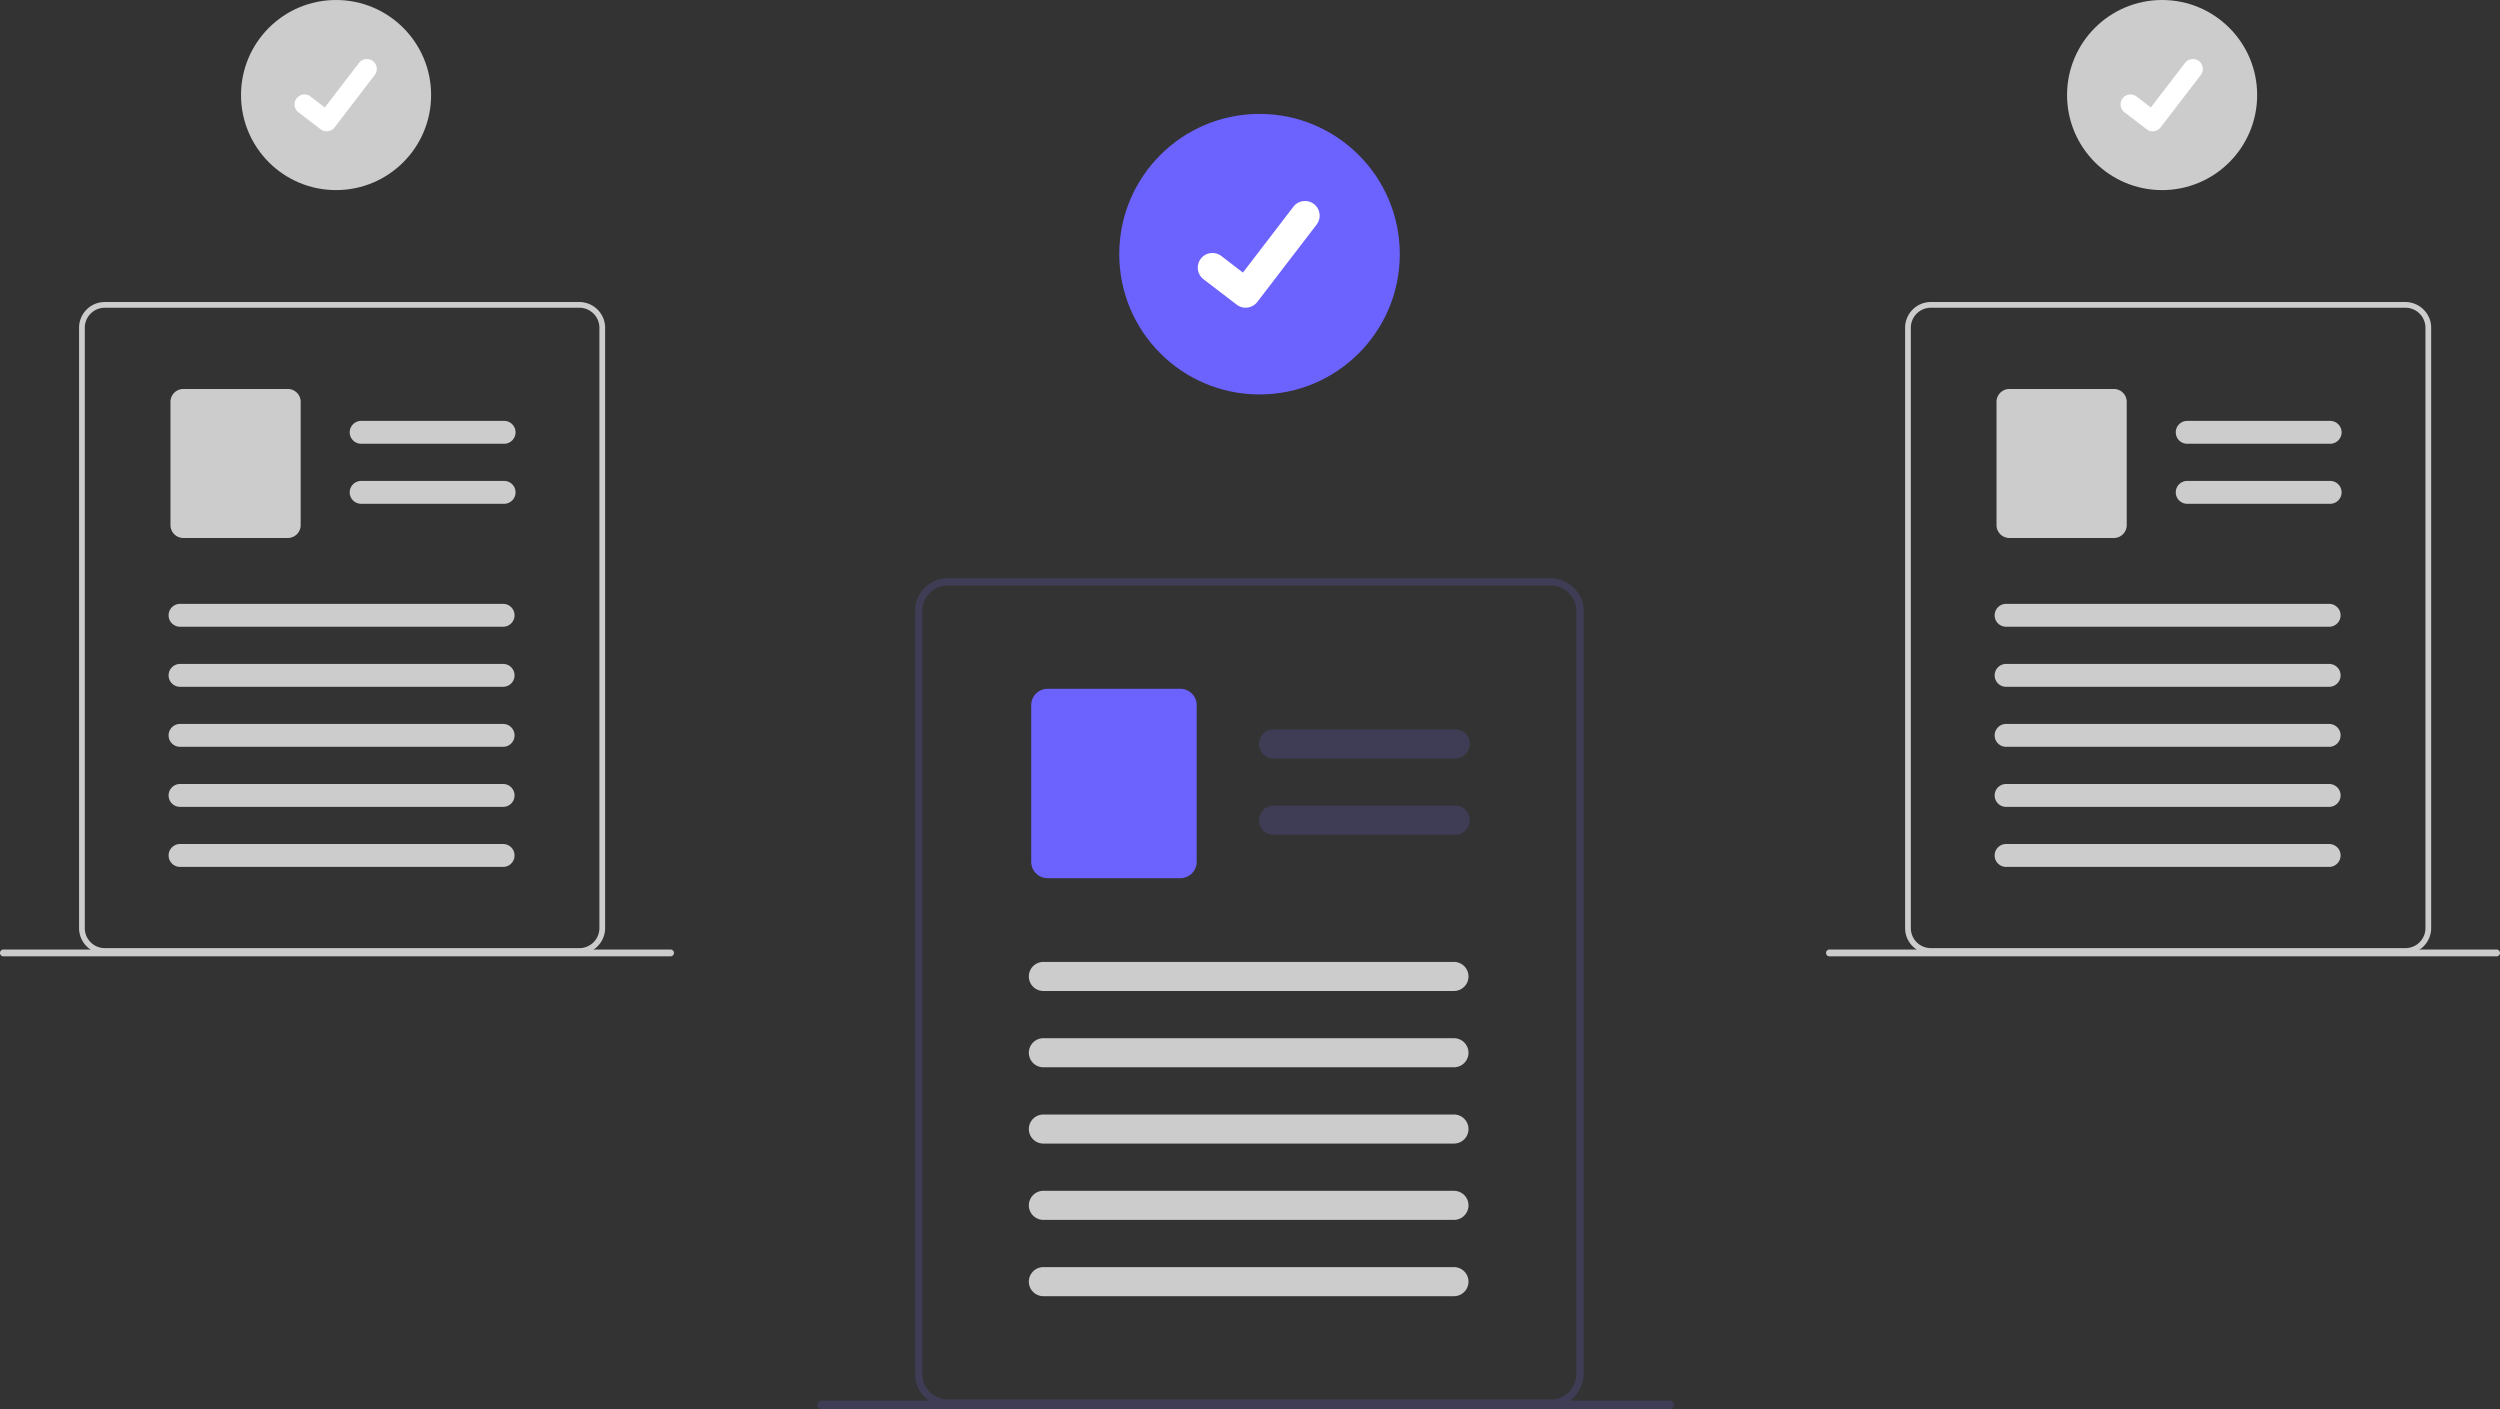 <svg xmlns="http://www.w3.org/2000/svg" data-name="Layer 1" width="575.013" height="324.148"><rect width="100%" height="100%" fill="#333333" stroke="none"/><path data-name="Path 336" d="M363.66 137.659a7.6 7.6 0 00-6.95-4.65H217.983a7.524 7.524 0 00-7.52 7.52v175.5a7.524 7.524 0 007.52 7.52h138.73a7.53 7.53 0 007.52-7.52v-175.5a7.385 7.385 0 00-.57-2.87zm-1.1 178.37a5.857 5.857 0 01-5.85 5.85H217.983a5.851 5.851 0 01-5.85-5.849v-175.5a5.858 5.858 0 015.85-5.85h138.73a5.88 5.88 0 015.43 3.68 6.486 6.486 0 01.22.66 5.8 5.8 0 01.2 1.51z" fill="#3f3d56"/><path data-name="Path 337" d="M334.71 174.444h-41.786a3.343 3.343 0 110-6.686h41.785a3.343 3.343 0 110 6.686z" fill="#3f3d56"/><path data-name="Path 338" d="M334.71 191.994h-41.786a3.343 3.343 0 110-6.686h41.785a3.343 3.343 0 110 6.686z" fill="#3f3d56"/><path data-name="Path 339" d="M271.483 201.987h-30.537a3.765 3.765 0 01-3.76-3.761V162.19a3.765 3.765 0 013.76-3.761h30.537a3.765 3.765 0 013.761 3.761v36.036a3.765 3.765 0 01-3.76 3.761z" fill="#6c63ff"/><path data-name="Path 340" d="M334.42 227.93h-94.437a3.343 3.343 0 010-6.686h94.436a3.343 3.343 0 110 6.686z" fill="#ccc"/><path data-name="Path 341" d="M334.42 245.48h-94.437a3.343 3.343 0 010-6.686h94.436a3.343 3.343 0 110 6.686z" fill="#ccc"/><path data-name="Path 342" d="M334.42 263.03h-94.437a3.343 3.343 0 010-6.686h94.436a3.343 3.343 0 110 6.686z" fill="#ccc"/><path data-name="Path 343" d="M334.42 280.58h-94.437a3.343 3.343 0 010-6.686h94.436a3.343 3.343 0 110 6.686z" fill="#ccc"/><path data-name="Path 344" d="M334.42 298.13h-94.437a3.343 3.343 0 010-6.686h94.436a3.343 3.343 0 110 6.686z" fill="#ccc"/><circle data-name="Ellipse 44" cx="289.697" cy="58.462" r="32.262" fill="#6c63ff"/><path data-name="Path 395" d="M286.5 70.769a3.346 3.346 0 01-2.013-.669l-.036-.027-7.582-5.8a3.37 3.37 0 114.1-5.348l4.91 3.766 11.606-15.14a3.368 3.368 0 014.722-.624v.001l-.071.1.074-.1a3.372 3.372 0 01.623 4.723l-13.65 17.8a3.37 3.37 0 01-2.68 1.314z" fill="#fff"/><circle data-name="Ellipse 46" cx="77.296" cy="21.862" r="21.862" fill="#ccc"/><path data-name="Path 408" d="M75.13 30.201a2.268 2.268 0 01-1.365-.453l-.024-.018-5.138-3.934a2.283 2.283 0 012.776-3.624l3.328 2.552 7.864-10.256a2.282 2.282 0 013.2-.422l-.048.066.05-.065a2.285 2.285 0 01.422 3.2l-9.25 12.064a2.283 2.283 0 01-1.816.891z" fill="#fff"/><path data-name="Path 410" d="M138.731 73.122a5.982 5.982 0 00-5.468-3.659H24.103a5.92 5.92 0 00-5.918 5.917v138.093a5.92 5.92 0 005.917 5.917h109.161a5.925 5.925 0 005.917-5.917V75.38a5.81 5.81 0 00-.449-2.258zm-.865 140.352a4.609 4.609 0 01-4.6 4.6H24.102a4.6 4.6 0 01-4.6-4.6V75.38a4.609 4.609 0 014.6-4.6h109.161a4.626 4.626 0 014.273 2.9 5.108 5.108 0 01.173.519 4.559 4.559 0 01.158 1.188z" fill="#ccc"/><path data-name="Path 411" d="M115.948 102.067h-32.88a2.63 2.63 0 010-5.261h32.88a2.63 2.63 0 010 5.261z" fill="#ccc"/><path data-name="Path 412" d="M115.948 115.877h-32.88a2.63 2.63 0 010-5.261h32.88a2.63 2.63 0 010 5.261z" fill="#ccc"/><path data-name="Path 413" d="M66.197 123.74H42.17a2.962 2.962 0 01-2.959-2.959V92.426a2.962 2.962 0 012.96-2.959h24.027a2.963 2.963 0 012.96 2.959v28.355a2.962 2.962 0 01-2.96 2.959z" fill="#ccc"/><path data-name="Path 414" d="M115.72 144.153H41.411a2.63 2.63 0 010-5.261h74.307a2.63 2.63 0 010 5.261z" fill="#ccc"/><path data-name="Path 415" d="M115.72 157.967H41.411a2.63 2.63 0 010-5.261h74.307a2.63 2.63 0 010 5.261z" fill="#ccc"/><path data-name="Path 416" d="M115.72 171.772H41.411a2.63 2.63 0 010-5.261h74.307a2.63 2.63 0 010 5.261z" fill="#ccc"/><path data-name="Path 417" d="M115.72 185.585H41.411a2.63 2.63 0 010-5.261h74.307a2.63 2.63 0 010 5.261z" fill="#ccc"/><path data-name="Path 418" d="M115.72 199.391H41.411a2.63 2.63 0 010-5.261h74.307a2.63 2.63 0 110 5.261z" fill="#ccc"/><path data-name="Path 419" d="M.791 219.967h153.434a.787.787 0 000-1.574H.791a.787.787 0 10-.009 1.574z" fill="#ccc"/><circle data-name="Ellipse 46" cx="497.296" cy="21.862" r="21.862" fill="#ccc"/><path data-name="Path 408" d="M495.13 30.201a2.268 2.268 0 01-1.365-.453l-.024-.018-5.138-3.934a2.283 2.283 0 012.776-3.624l3.328 2.552 7.864-10.256a2.282 2.282 0 013.2-.422l-.049.066.05-.065a2.285 2.285 0 01.422 3.2l-9.25 12.064a2.283 2.283 0 01-1.816.891z" fill="#fff"/><path data-name="Path 410" d="M558.731 73.122a5.982 5.982 0 00-5.468-3.659h-109.16a5.92 5.92 0 00-5.918 5.917v138.093a5.92 5.92 0 005.917 5.917h109.161a5.925 5.925 0 005.917-5.917V75.38a5.81 5.81 0 00-.449-2.258zm-.865 140.352a4.609 4.609 0 01-4.6 4.6H444.102a4.6 4.6 0 01-4.6-4.6V75.38a4.609 4.609 0 014.6-4.6h109.161a4.626 4.626 0 014.273 2.9 5.108 5.108 0 01.173.519 4.559 4.559 0 01.158 1.188z" fill="#ccc"/><path data-name="Path 411" d="M535.948 102.067h-32.88a2.63 2.63 0 010-5.261h32.88a2.63 2.63 0 010 5.261z" fill="#ccc"/><path data-name="Path 412" d="M535.948 115.877h-32.88a2.63 2.63 0 010-5.261h32.88a2.63 2.63 0 010 5.261z" fill="#ccc"/><path data-name="Path 413" d="M486.197 123.74H462.17a2.962 2.962 0 01-2.959-2.959V92.426a2.962 2.962 0 012.96-2.959h24.027a2.963 2.963 0 012.96 2.959v28.355a2.962 2.962 0 01-2.96 2.959z" fill="#ccc"/><path data-name="Path 414" d="M535.72 144.153h-74.308a2.63 2.63 0 010-5.261h74.307a2.63 2.63 0 010 5.261z" fill="#ccc"/><path data-name="Path 415" d="M535.72 157.967h-74.308a2.63 2.63 0 010-5.261h74.307a2.63 2.63 0 010 5.261z" fill="#ccc"/><path data-name="Path 416" d="M535.72 171.772h-74.308a2.63 2.63 0 010-5.261h74.307a2.63 2.63 0 110 5.261z" fill="#ccc"/><path data-name="Path 417" d="M535.72 185.585h-74.308a2.63 2.63 0 010-5.261h74.307a2.63 2.63 0 010 5.261z" fill="#ccc"/><path data-name="Path 418" d="M535.72 199.391h-74.308a2.63 2.63 0 110-5.261h74.307a2.63 2.63 0 110 5.261z" fill="#ccc"/><path data-name="Path 419" d="M420.791 219.967h153.434a.787.787 0 000-1.574H420.791a.787.787 0 10-.009 1.574z" fill="#ccc"/><path data-name="Path 420" d="M189.004 324.148h195a1 1 0 000-2h-195a1 1 0 000 2z" fill="#3f3d56"/></svg>